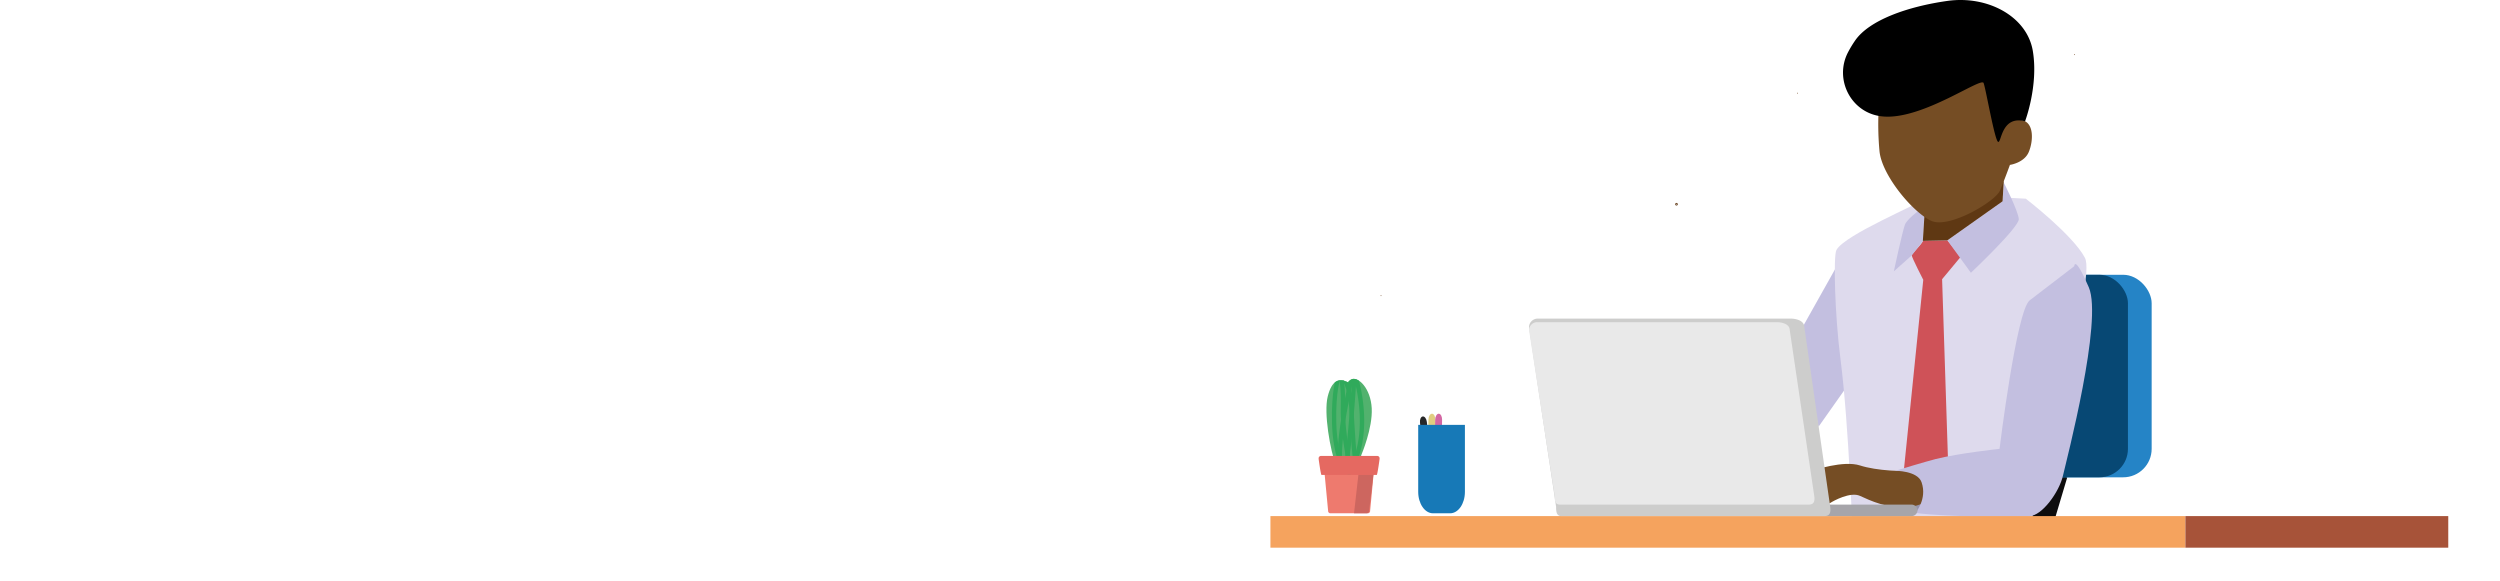 <svg xmlns="http://www.w3.org/2000/svg"
    xmlns:xlink="http://www.w3.org/1999/xlink" width="1384" height="321.588" viewBox="0 0 1384 321.588">
    <defs>
        <style>.a{fill:#52b26e;}.ac,.af,.b{fill:none;}.c{fill:#e3bc97;}.d{fill:#0e0d0e;}.e{fill:#2584c6;}.f{fill:#074874;}.g{fill:#c3bfe0;}.h{fill:#dedaed;}.i{fill:#cf5258;}.j{fill:#a8a6c4;}.k{fill:#9694ac;}.l{fill:#754d24;}.m{fill:#5f3813;}.n{fill:#f5a35e;}.o{fill:#a75339;}.p{fill:#a6a5aa;}.q{fill:#cdcdcc;}.r{fill:#e9e9e9;}.s{fill:#ee7a6e;}.t{fill:#cd665f;}.u{clip-path:url(#a);}.v{fill:#30aa5b;}.w{clip-path:url(#b);}.x{fill:#e56961;}.y{fill:#262728;}.z{fill:#e0cd81;}.aa{fill:#d367a3;}.ab{fill:#1779b7;}.ac,.af{stroke:#603813;stroke-miterlimit:10;}.ad{fill:#a36b45;}.ae{fill:#754c28;}.af{opacity:0;}</style>
        <clipPath id="a">
            <path class="a" d="M771.539,246.933s6.227-14.549,5.661-25.577-7.359-17.689-11.241-16.081-11.272,16.222-6.55,41.658S771.539,246.933,771.539,246.933Z" transform="translate(-757.883 -205.037)"/>
        </clipPath>
        <clipPath id="b">
            <path class="b" d="M757.144,249.281s-2.1-8.214-2.264-21.979-1.941-22.66-6.308-24.763-8.41-.97-10.675,8.087,1.294,29.6,4.691,38.655S757.144,249.281,757.144,249.281Z" transform="translate(-737.184 -201.636)"/>
        </clipPath>
    </defs>
    <g transform="translate(-2.02 -0.002)">
        <!-- <rect class="c" width="1384" height="240" rx="20" transform="translate(2.02 81.59)"/> -->
        <path class="d" d="M1146.46,264.24l-11.47,38.44-15.61-15.08,8-27.33Z"/>
        <rect class="e" width="143.13" height="112.12" rx="15.77" transform="translate(1050.05 152.12)"/>
        <rect class="f" width="143.13" height="112.12" rx="15.77" transform="translate(1036.92 152.12)"/>
        <path class="g" d="M1019.08,146.96l-22.31,39.75,11.99,49.52,15.44-21.88Z"/>
        <path class="h" d="M1123.51,110s26.17,20.15,32.73,32.74S1129.1,258.2,1129.1,258.2l-2.69,40.26-98.7.59s-2-62.91-6.86-100.79c-3-23.31-4-56.59-2.18-59.87,4.77-8.61,45.52-25.21,48.7-28.39S1123.51,110,1123.51,110Z"/>
        <path class="i" d="M1066.55,133.39c-.81,2.28-6.17,6.81-6.17,8s6.36,13.52,6.36,13.52L1056,260.27l24.45-5.07-3.28-100.64,10.29-12.38-7.31-9.09Z"/>
        <path class="g" d="M1111.27,101s8.06,15.81,8.35,20.28S1093.11,151,1093.11,151l-13-17.91,30.57-21.62Z"/>
        <path class="g" d="M1067.74,114.15s-9.73,6.32-11.18,10.32-6.12,25.76-6.12,25.76l9.94-8.84,6.17-8v-2.54Z"/>
        <path class="j" d="M1050.43,265.42s.9-3.66,1.5-3.8c2.69-.62,6.87,3.87,6.87,3.87S1053.21,267,1050.43,265.42Z"/>
        <path class="k" d="M1057.31,280.83a7.56,7.56,0,0,0,5.06,3.14c3.27.38,4.32-5.36,4.32-5.36Z"/>
        <path class="l" d="M1006,260.37s16.55-5.67,25.72-2.69,24.68,3.58,30.64,2.69,9.7-.3,12,6-4.26,12.82-15.29,14.31-22.07-3.72-27.36-6.16-14.79,2.8-16.38,3.88-6.36,0-6.36,0Z"/>
        <path class="g" d="M1150.33,147.36s.18-6.57,8.05,11.69-12.23,95.26-14.32,104.33-11.59,22.16-18.47,22.33c-43.39,1.1-63.22-1.74-63.22-1.74s6.71-7.6,3.43-17c-2.25-6.44-14.6-6.33-14.6-6.33s16.9-5.12,22.35-6.5c13-3.28,35.42-5.65,35.42-5.65s9.35-76.48,16.66-82.19Z"/>
        <path class="m" d="M1111.27,101l-4.47-15.5s-28.33,14.31-33.1,15.5-6,3.28-6,3.28v9.84l-1.19,19.24,13.56-.3,30.57-21.62Z"/>
        <path class="l" d="M1042.18,58.2a160.927,160.927,0,0,0,.33,25.5c1.32,13.55,18.85,34.28,28.79,38.61s35.36-10.79,37.91-16.82,5.5-14.2,5.5-14.2,7.88-1.09,10.43-7.12,3.09-16.38-3.9-17.66-9.43,1.2-9.43,1.2-4.45-25.38-14.34-25S1042.18,58.2,1042.18,58.2Z"/>
        <path d="M1123.09,67.15s7.49-19.66,4.31-38.88S1102.34-2.63,1080.11.51s-43.38,10.69-51.14,22a62.139,62.139,0,0,0-3.82,6.31c-8,15.16,1.73,33.89,18.78,35.61l1.14.1c21.75,1.46,53.78-22,55.07-18.58s6.2,32.14,8.07,32.61S1110,63.75,1123.09,67.15Z"/>
        <rect class="n" width="506.53" height="17.49" transform="translate(705.33 285.71)"/>
        <rect class="o" width="145.52" height="17.49" transform="translate(1211.86 285.71)"/>
        <path class="p" d="M1063.56,282.53a3.3,3.3,0,0,1-3.42,3.18h-55.62a3.31,3.31,0,0,1-3.43-3.18h0a3.31,3.31,0,0,1,3.43-3.18h55.62a3.31,3.31,0,0,1,3.42,3.18Z"/>
        <path class="q" d="M1015.21,280.49l-14.31-99.43c-.16-4.68-7.31-4.68-7.31-4.68H853.47a4.85,4.85,0,0,0-5,4.68l15,99.43c0,2.59.16,5.22,2.92,5.22h145.23C1013.24,285.71,1016,285.71,1015.21,280.49Z"/>
        <path class="r" d="M1006.38,274.53l-13.56-91.84c-.15-4.33-6.92-4.33-6.92-4.33H853.21a4.55,4.55,0,0,0-4.74,4.33l14.22,91.84c0,2.39.15,4.82,2.77,4.82H1003C1004.51,279.35,1007.12,279.35,1006.38,274.53Z"/>
    </g>
    <g transform="translate(-7.089 -1.561)">
        <g transform="translate(0 13.34)">
            <path class="s" d="M766.619,256.843H741.3a12.484,12.484,0,0,0-1.3,2.951l2.33,24.544a1.29,1.29,0,0,0,1.183,1.375h20.892a1.29,1.29,0,0,0,1.183-1.375l2.33-24.544A12.484,12.484,0,0,0,766.619,256.843Z" transform="translate(0 -13.34)"/>
            <path class="t" d="M772.692,256.843H766.32l-3.276,28.87h6.93a1.416,1.416,0,0,0,1.453-1.375l2.862-24.544A11.4,11.4,0,0,0,772.692,256.843Z" transform="translate(-6.37 -13.34)"/>
            <path class="a" d="M757.144,249.281s-2.1-8.214-2.264-21.979-1.941-22.66-6.308-24.763-8.41-.97-10.675,8.087,1.294,29.6,4.691,38.655S757.144,249.281,757.144,249.281Z" transform="translate(4.219 -2.917)"/>
            <g transform="translate(747.162 197.953)">
                <path class="a" d="M771.539,246.933s6.227-14.549,5.661-25.577-7.359-17.689-11.241-16.081-11.272,16.222-6.55,41.658S771.539,246.933,771.539,246.933Z" transform="translate(-757.883 -205.037)"/>
                <g class="u" transform="translate(0 0)">
                    <g transform="translate(0.606 0.024)">
                        <path class="v" d="M761.893,251.047l2.3.619c1.885-7,4.294-42.638,4.538-46.3a3.748,3.748,0,0,0-2.379-.192C766.152,208.214,763.707,244.306,761.893,251.047Z" transform="translate(-758.489 -205.061)"/>
                        <path class="v" d="M766.355,205.176a6.409,6.409,0,0,0-1.909,1.309c-1.223,5.186-5.16,22.711-5.957,36.421.233,2.05.532,4.17.92,6.375.128.731.259,1.414.391,2.066l1.076-.089c-1.258-15.022,6.166-45.379,6.241-45.684Z" transform="translate(-758.489 -205.061)"/>
                        <path class="v" d="M768.657,251.825c7.992-18.708,2.884-40.526,1.472-45.722a6.644,6.644,0,0,0-1.487-.773l-1.115.343c.076.249,7.544,25.066-1.064,45.215Z" transform="translate(-758.489 -205.061)"/>
                    </g>
                </g>
            </g>
            <g transform="translate(741.404 198.718)">
                <g class="w" transform="translate(0)">
                    <g transform="translate(8.226 -2.509)">
                        <path class="v" d="M752.993,250.439c-1.459-3.08-2.393-17.816-3.185-33.283-.613-11.931-4.36-16.409-4.4-16.453l1.791-1.576c.176.2,4.328,5.023,4.989,17.908.449,8.769,1.5,29.3,2.959,32.383Z" transform="translate(-745.41 -199.127)"/>
                    </g>
                    <g transform="translate(6.875 -2.149)">
                        <path class="v" d="M749.455,251.623c-.19-.83-4.663-20.493-4.339-34.231.309-13.154-1.043-17.016-1.057-17.054l2.228-.851c.064.162,1.539,4.134,1.213,17.961-.316,13.437,4.234,33.441,4.28,33.642Z" transform="translate(-744.059 -199.487)"/>
                    </g>
                    <g transform="translate(3.023 -2.144)">
                        <path class="v" d="M746.17,252.015c-.222-.335-5.418-8.39-5.906-26.524-.487-18.03,2.355-25.682,2.477-26l2.228.853-1.114-.427,1.114.424c-.027.074-2.792,7.616-2.321,25.083s5.461,25.2,5.511,25.274Z" transform="translate(-740.208 -199.492)"/>
                    </g>
                </g>
            </g>
            <path class="x" d="M769.674,249.281H738.246a1.28,1.28,0,0,0-1.157,1.376v.3s1.174,8.834,1.592,8.834h30.557c.419,0,1.592-8.834,1.592-8.834v-.3A1.281,1.281,0,0,0,769.674,249.281Z" transform="translate(0 -8.64)"/>
        </g>
        <g transform="translate(0 24.983)">
            <path class="y" d="M801.08,247.123c.2,1.8-.491,3.354-1.541,3.47h0c-1.051.116-2.063-1.25-2.262-3.05l-4.082-36.95c-.2-1.8.491-3.354,1.542-3.47h0c1.05-.116,2.062,1.249,2.261,3.05Z"/>
            <path class="z" d="M803.63,246.1c-.038,1.811-.925,3.261-1.981,3.239h0c-1.057-.022-1.882-1.508-1.844-3.32l.78-37.166c.038-1.811.925-3.261,1.981-3.239h0c1.057.022,1.882,1.508,1.844,3.319Z" transform="translate(-2.7)"/>
            <path class="aa" d="M809.4,246.1c-.038,1.811-.925,3.261-1.981,3.239h0c-1.057-.022-1.882-1.508-1.844-3.32l.78-37.166c.038-1.811.925-3.261,1.981-3.239h0c1.057.022,1.882,1.508,1.844,3.319Z" transform="translate(-4.749)"/>
            <path class="ab" d="M792.208,236.77v37.078c0,6.553,3.655,11.865,8.165,11.865H809.9c4.509,0,8.165-5.312,8.165-11.865V236.77Z" transform="translate(0 -24.983)"/>
        </g>
        <g transform="translate(28 18)">
            <ellipse class="ac" cx="0.25" cy="0.25" rx="0.25" ry="0.25" transform="translate(906.944 96.368)"/>
            <circle class="ad" transform="translate(907.444 96.868)"/>
        </g>
        <g transform="translate(6 2)">
            <ellipse class="ae" cx="0.25" cy="0.25" rx="0.25" ry="0.25" transform="translate(995.92 50.889)"/>
        </g>
        <g transform="translate(0 13)">
            <ellipse class="ae" cx="0.25" cy="0.25" rx="0.25" ry="0.25" transform="translate(1155.326 18.561)"/>
        </g>
        <g transform="translate(1 14)">
            <ellipse class="ae" cx="0.25" cy="0.25" rx="0.25" ry="0.25" transform="translate(770.367 150.997)"/>
        </g>
        <circle class="af" cx="0.25" cy="0.25" r="0.25" transform="translate(1225.937 149.915)"/>
    </g>
</svg>